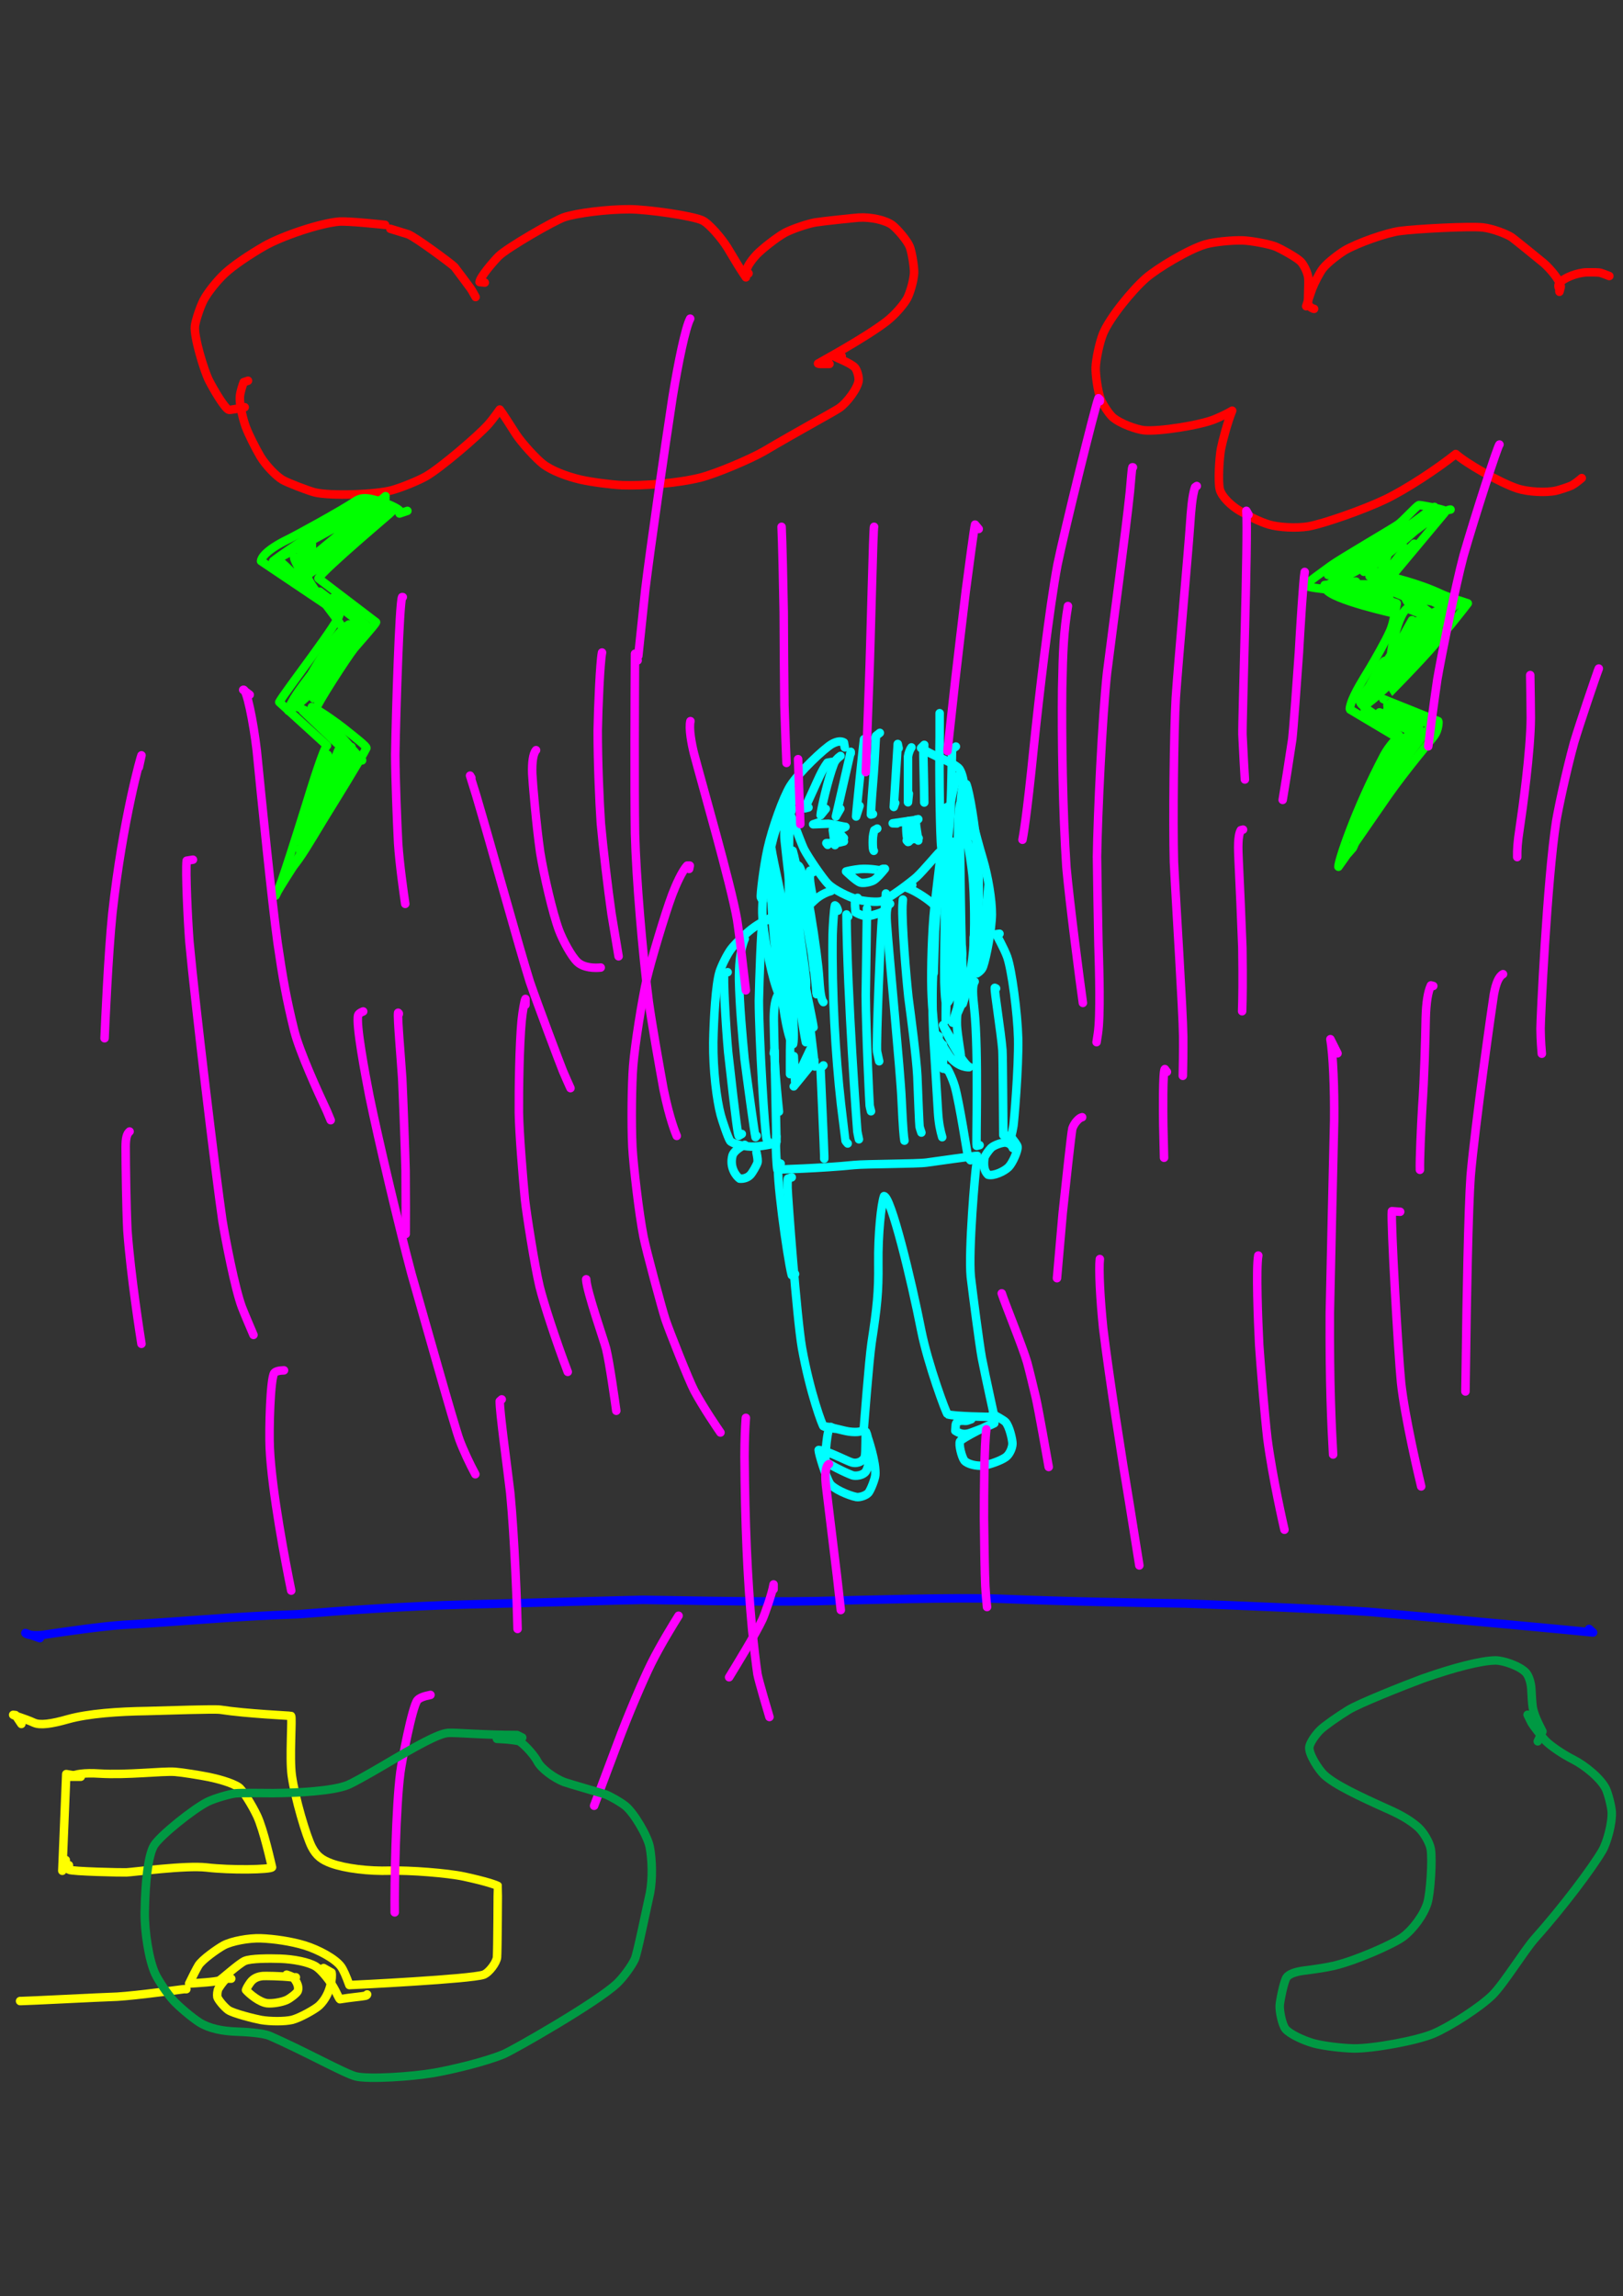 <?xml version="1.0" encoding="UTF-8" standalone="no"?>
<!DOCTYPE svg PUBLIC "-//W3C//DTD SVG 1.1//EN" "http://www.w3.org/Graphics/SVG/1.1/DTD/svg11.dtd">
<svg width="128.40" height="181.68" viewBox="0.00 0.00 535.00 757.00" xmlns="http://www.w3.org/2000/svg" xmlns:xlink="http://www.w3.org/1999/xlink">
<rect x="0.00" y="0.00" width="535.00" height="757.00" fill="#333333" stroke="none"/>
<g stroke-linecap="round" id="113">
<path d="M159.81,93.16 C159.81,93.16 158.08,92.98 158.08,92.98 C158.23,91.27 162.84,86.01 164.35,84.48 C167.20,81.67 182.66,72.75 185.96,71.62 C189.88,70.29 200.07,68.95 207.61,68.99 C213.55,69.03 228.10,71.09 231.54,72.66 C233.79,73.74 237.94,78.63 239.79,81.64 C240.77,83.27 242.71,86.50 243.37,87.58 C244.28,89.04 245.34,90.66 245.88,91.43" fill="none" stroke="rgb(255, 0, 0)" stroke-width="2.80" stroke-opacity="1.00" stroke-linejoin="round"/>
<path d="M246.75,90.14 C246.75,90.14 246.10,89.49 246.10,89.49 C245.91,88.41 247.41,86.09 249.37,83.97 C251.14,82.10 256.16,78.14 258.75,76.74 C261.22,75.43 266.43,73.71 268.78,73.32 C271.51,72.89 281.69,71.83 283.03,71.74 C287.12,71.48 292.02,72.60 294.19,74.25 C295.92,75.61 299.04,79.30 299.87,81.29 C300.57,83.05 301.36,87.91 301.32,89.89 C301.25,92.11 300.08,96.45 299.01,98.42 C297.96,100.32 295.06,103.76 292.24,105.95 C285.08,111.46 270.12,119.53 269.65,119.85 C269.76,119.92 270.00,119.97 270.37,119.98 C270.74,119.99 271.76,119.99 273.43,119.98" fill="none" stroke="rgb(255, 0, 0)" stroke-width="2.80" stroke-opacity="1.00" stroke-linejoin="round"/>
<path d="M277.46,117.39 C277.46,117.39 275.29,117.60 275.29,117.60 C275.17,117.74 280.50,119.66 281.85,121.22 C282.55,122.09 283.16,124.22 283.04,125.47 C282.73,128.03 279.18,132.77 276.68,134.51 C274.79,135.81 263.49,141.87 251.83,148.77 C247.01,151.53 235.99,156.13 231.02,157.42 C223.64,159.30 212.04,160.21 205.10,159.95 C201.61,159.80 194.91,158.92 191.41,158.13 C186.97,157.10 181.87,155.20 179.00,152.99 C176.79,151.25 172.12,146.24 170.03,143.05 C168.45,140.57 165.64,136.14 164.74,135.01 C164.66,135.04 163.03,137.53 161.02,139.85 C157.65,143.68 145.12,154.35 140.47,157.01 C137.67,158.59 132.46,160.67 129.29,161.58 C123.97,163.06 108.84,163.59 103.74,162.32 C101.52,161.75 94.99,159.23 93.22,158.25 C90.85,156.88 87.49,153.21 85.87,150.53 C84.16,147.63 81.99,143.28 81.03,140.76 C80.39,139.04 78.75,133.43 79.11,130.39 C79.26,129.12 80.03,126.70 80.33,126.00 C80.33,126.00 81.75,125.52 81.75,125.52" fill="none" stroke="rgb(255, 0, 0)" stroke-width="2.80" stroke-opacity="1.00" stroke-linejoin="round"/>
<path d="M80.66,134.25 C79.09,134.58 76.09,135.17 75.52,135.12 C74.28,134.97 70.59,128.72 68.93,125.50 C67.24,122.20 63.90,111.02 64.25,107.58 C64.48,105.61 66.00,101.09 67.13,98.92 C68.45,96.43 71.47,92.59 74.21,90.05 C77.01,87.49 81.91,84.16 87.09,81.15 C93.06,77.75 105.34,73.65 111.64,73.06 C114.71,72.80 126.00,74.03 126.94,74.13" fill="none" stroke="rgb(255, 0, 0)" stroke-width="2.80" stroke-opacity="1.00" stroke-linejoin="round"/>
<path d="M128.67,75.43 C130.45,75.97 133.98,77.04 134.50,77.22 C136.80,78.04 149.00,87.09 149.84,88.01 C150.09,88.28 155.12,95.07 155.25,95.26 C155.49,95.62 156.00,96.51 156.78,97.92" fill="none" stroke="rgb(255, 0, 0)" stroke-width="2.80" stroke-opacity="1.00" stroke-linejoin="round"/>
<path d="M433.17,101.82 C432.63,101.75 431.73,101.20 431.30,100.55 C430.94,100.00 431.49,93.50 431.26,91.58 C431.05,89.90 429.86,87.39 428.76,86.23 C427.36,84.82 421.96,81.86 420.30,81.23 C418.16,80.44 412.60,79.35 409.50,79.25 C406.31,79.16 400.34,79.70 397.40,80.54 C391.81,82.19 381.51,88.41 377.76,91.66 C373.27,95.57 365.83,104.67 363.62,109.97 C362.47,112.78 361.26,118.47 361.17,121.22 C361.12,123.37 361.79,128.87 362.89,131.76 C363.51,133.32 365.59,136.47 366.74,137.51 C369.28,139.72 374.62,141.55 377.05,141.84 C381.90,142.37 395.83,140.15 400.55,138.15 C403.00,137.11 404.77,136.23 406.17,135.39 C404.63,139.18 402.98,145.42 402.48,147.97 C401.96,150.74 401.43,158.62 402.08,161.31 C402.72,163.81 405.90,166.77 408.54,168.33 C411.95,170.33 415.10,171.95 418.31,172.93 C421.46,173.86 427.21,174.20 431.20,173.56 C436.14,172.73 449.68,167.97 456.73,164.58 C463.71,161.19 473.67,154.62 479.87,149.67 C483.16,152.66 494.37,159.13 500.28,161.08 C503.59,162.14 509.44,162.51 512.87,161.78 C514.07,161.51 517.26,160.46 518.11,160.03 C519.00,159.57 520.51,158.40 521.40,157.61" fill="none" stroke="rgb(255, 0, 0)" stroke-width="2.80" stroke-opacity="1.00" stroke-linejoin="round"/>
<path d="M514.05,95.76 C514.05,95.76 514.05,95.33 514.05,95.33 C513.65,94.62 513.58,93.92 514.07,93.30 C515.50,91.58 519.85,89.87 523.08,89.78 C524.23,89.76 526.83,89.74 527.59,89.94 C528.03,90.06 529.00,90.42 530.49,91.00" fill="none" stroke="rgb(255, 0, 0)" stroke-width="2.80" stroke-opacity="1.00" stroke-linejoin="round"/>
<path d="M514.05,96.19 C514.18,95.63 514.48,94.77 514.48,94.54 C514.45,92.65 510.99,88.58 508.88,86.75 C507.97,85.97 499.43,79.05 498.38,78.28 C496.90,77.23 492.09,75.35 488.83,74.98 C484.26,74.50 466.68,75.44 461.32,76.17 C456.78,76.82 447.63,80.07 443.44,82.46 C441.78,83.43 437.62,86.48 436.01,88.58 C435.00,89.92 433.26,93.28 432.53,95.19 C432.24,95.95 431.01,99.63 430.57,100.95" fill="none" stroke="rgb(255, 0, 0)" stroke-width="2.80" stroke-opacity="1.00" stroke-linejoin="round"/>
<path d="M134.29,168.42 C134.29,168.42 131.70,169.29 131.70,169.29 C131.70,169.29 131.56,168.15 131.56,168.15 C130.15,166.93 125.69,165.17 122.02,164.44 C120.06,164.08 118.76,164.26 117.44,165.03 C112.20,168.53 97.49,176.55 94.87,177.82 C87.37,181.49 86.13,184.04 86.05,184.96 C86.05,184.96 111.87,202.33 111.87,202.33 C112.92,203.66 93.50,228.56 92.06,231.47 C92.06,231.47 107.79,245.79 107.79,245.79 C106.75,246.49 102.83,258.97 100.71,265.92 C92.41,292.51 91.51,294.21 90.81,295.30 C91.32,293.63 100.19,280.29 104.83,273.05 C109.50,265.55 119.33,249.65 120.77,246.63 C121.04,246.15 117.16,243.17 113.42,240.17 C111.15,238.38 106.21,234.83 104.13,233.82 C104.38,232.23 114.45,216.63 116.79,213.72 C117.72,212.58 123.72,205.90 123.96,205.13 C123.96,205.13 104.99,190.68 104.99,190.68 C106.87,187.52 129.20,168.79 129.35,168.54 C129.35,168.54 126.51,170.15 126.51,170.15" fill="none" stroke="rgb(0, 255, 0)" stroke-width="2.80" stroke-opacity="1.00" stroke-linejoin="round"/>
<path d="M122.18,167.99 C122.18,167.99 121.53,166.48 121.53,166.48 C119.55,166.58 118.35,166.83 116.99,167.61 C101.54,176.66 91.65,183.66 90.03,185.00 C101.52,178.85 122.89,167.55 127.08,163.56 C127.08,163.56 98.41,187.24 98.41,187.24 C102.95,185.96 124.75,167.61 127.06,164.42 C124.08,166.53 110.07,178.59 106.11,182.37 C97.64,190.66 97.18,191.47 97.15,192.33 C102.19,189.52 111.98,181.56 117.84,176.75 C125.84,170.09 127.27,168.61 128.25,167.51 C127.43,167.39 113.77,177.40 111.09,179.59 C109.98,180.51 106.15,184.02 105.42,184.70" fill="none" stroke="rgb(0, 255, 0)" stroke-width="2.80" stroke-opacity="1.00" stroke-linejoin="round"/>
<path d="M92.77,185.73 C92.77,185.73 92.77,185.51 92.77,185.51 C92.77,185.51 92.34,185.08 92.34,185.08 C93.59,185.84 99.92,192.44 101.02,193.40 C103.80,195.79 105.51,196.39 105.88,196.39 C105.88,196.39 91.21,185.20 91.21,185.20 C91.93,187.62 99.05,192.06 101.53,193.38 C101.68,192.43 101.43,191.60 100.46,190.27 C98.13,187.05 96.83,184.14 96.94,183.67 C96.94,183.67 103.69,188.00 103.69,188.00 C103.69,188.00 99.20,182.65 99.20,182.65 C99.20,182.65 100.48,185.44 100.48,185.44 C101.89,184.40 102.60,183.51 102.73,182.14 C102.94,179.90 102.80,178.27 102.46,177.89 C101.20,178.62 100.52,179.44 100.22,180.86 C99.75,183.21 100.22,187.66 101.30,190.27 C102.87,193.93 111.19,203.96 112.43,206.21 C112.43,206.21 105.43,195.06 105.43,195.06 C105.43,195.06 121.26,207.20 121.26,207.20 C121.26,207.20 109.90,196.99 109.90,196.99 C109.90,196.99 121.71,206.94 121.71,206.94 C118.84,205.77 116.99,205.33 116.04,205.74 C114.53,206.43 106.81,220.83 103.84,226.39 C103.84,226.39 116.60,206.50 116.60,206.50 C114.11,208.24 105.20,218.64 99.80,225.99 C96.49,230.54 95.66,232.26 95.07,234.34 C98.17,232.80 102.56,228.49 104.47,226.11 C105.67,224.58 110.13,217.88 111.79,214.79 C112.77,212.93 115.12,207.44 115.00,205.86 C109.49,209.08 99.64,227.14 98.66,229.88 C100.84,228.60 103.40,226.27 106.17,222.69 C110.99,216.40 115.81,208.23 115.90,207.05 C113.11,208.66 100.71,228.74 99.86,230.81 C99.86,230.81 119.41,206.33 119.41,206.33 C119.41,206.33 103.32,230.21 103.32,230.21 C103.32,230.21 106.18,227.68 106.18,227.68" fill="none" stroke="rgb(0, 255, 0)" stroke-width="2.80" stroke-opacity="1.00" stroke-linejoin="round"/>
<path d="M98.82,231.57 C98.82,231.57 95.87,232.08 95.87,232.08 C99.79,233.66 104.64,236.23 106.64,237.77 C111.30,241.44 112.76,246.07 112.85,246.74 C112.85,246.74 99.80,234.31 99.80,234.31 C99.80,234.31 113.58,247.06 113.58,247.06 C113.58,247.06 102.79,233.06 102.79,233.06 C102.79,233.06 115.19,247.13 115.19,247.13 C115.19,247.13 104.93,234.15 104.93,234.15 C104.93,234.15 119.36,250.68 119.36,250.68 C119.36,250.68 111.46,247.47 111.46,247.47 C111.46,247.47 103.45,267.88 103.45,267.88 C103.45,267.88 109.27,250.22 109.27,250.22 C109.27,250.22 101.02,273.36 101.02,273.36 C105.46,264.09 107.87,249.75 108.02,248.82 C103.08,269.21 100.42,275.28 99.13,277.64 C99.73,272.91 112.67,250.38 115.86,246.26 C114.38,251.61 107.59,264.16 103.84,270.97 C102.36,273.63 98.74,280.08 98.87,280.56 C98.87,280.56 116.46,251.29 116.46,251.29 C116.46,251.29 96.68,285.55 96.68,285.55 C100.65,281.22 112.44,259.90 112.33,259.44 C110.88,261.18 108.54,264.73 106.83,267.35 C105.72,269.08 103.88,271.95 103.15,273.10" fill="none" stroke="rgb(0, 255, 0)" stroke-width="2.80" stroke-opacity="1.00" stroke-linejoin="round"/>
<path d="M478.15,167.99 C477.93,167.93 477.00,168.30 476.64,168.42 C476.52,168.47 476.45,168.47 476.42,168.42 C475.06,167.69 468.23,166.47 467.77,166.51 C467.05,166.62 462.66,171.63 460.84,172.91 C458.54,174.50 441.73,184.27 438.63,186.55 C436.17,188.34 431.14,191.97 430.20,192.95 C430.54,193.63 436.37,194.18 440.53,194.70 C447.84,195.64 459.18,198.29 460.42,198.92 C459.69,202.87 459.20,205.78 458.23,207.99 C456.60,211.67 453.22,217.48 451.54,220.32 C449.64,223.47 446.40,228.51 445.34,231.92 C444.95,233.20 444.89,233.73 445.02,233.91 C445.02,233.91 460.60,243.19 460.60,243.19 C460.64,243.15 457.96,245.70 456.22,248.96 C446.77,266.86 441.12,283.93 441.20,285.74 C441.89,284.89 452.81,268.96 457.39,262.40 C463.60,253.55 471.20,244.68 472.82,242.52 C474.10,240.80 474.28,238.06 474.12,237.75 C474.12,237.75 455.98,230.46 455.98,230.46 C455.92,230.48 468.02,218.34 473.39,211.94 C476.53,208.11 482.44,200.79 483.83,198.90 C482.98,198.56 477.74,197.04 475.31,195.92 C467.00,192.00 458.45,190.31 458.58,190.18 C458.58,190.18 476.14,169.13 476.14,169.13 C475.25,169.04 473.91,169.62 469.47,172.75 C462.03,178.19 451.24,186.74 449.57,188.50 C453.31,186.83 472.78,169.58 473.30,168.68 C467.13,171.31 460.11,176.02 450.36,183.51 C447.13,186.02 444.36,188.58 443.68,189.32 C447.85,187.55 451.13,185.10 454.47,182.41 C460.21,177.71 470.55,169.21 472.86,167.12 C472.86,167.12 438.49,192.35 438.49,192.35 C447.42,189.04 458.03,181.17 458.83,180.56 C442.84,187.97 437.17,193.50 437.00,193.92 C437.00,193.92 446.98,191.72 446.98,191.72 C446.98,191.72 436.65,192.86 436.65,192.86 C436.65,192.86 458.45,200.59 458.45,200.59 C447.70,194.70 437.70,194.06 437.06,194.19 C438.93,197.70 459.83,202.32 461.42,202.63 C461.42,202.63 460.42,202.59 460.42,202.59" fill="none" stroke="rgb(0, 255, 0)" stroke-width="2.80" stroke-opacity="1.00" stroke-linejoin="round"/>
<path d="M445.71,192.65 C445.71,192.65 442.03,192.65 442.03,192.65 C442.01,192.64 442.08,192.64 442.11,192.65 C445.69,193.40 455.46,196.69 457.99,197.30 C457.99,197.30 452.03,188.65 452.03,188.65 C452.03,188.65 457.91,195.26 457.91,195.26 C457.53,193.41 455.42,190.65 453.99,190.04 C453.23,189.73 452.30,189.75 451.45,189.97 C452.88,190.90 454.15,190.79 455.82,189.30 C458.37,187.01 461.55,183.25 463.21,180.68 C463.21,180.68 454.32,192.11 454.32,192.11 C454.32,192.11 466.17,179.24 466.17,179.24 C466.17,179.24 451.31,194.58 451.31,194.58 C451.39,194.45 454.81,189.42 456.25,186.14 C457.01,184.37 457.76,181.86 457.82,180.81 C457.83,180.48 457.77,179.99 457.62,179.36 C456.58,179.01 452.84,181.80 447.54,186.02 C444.72,188.31 441.20,191.20 440.49,191.79 C440.49,191.79 459.95,175.03 459.95,175.03 C459.95,175.03 437.78,189.56 437.78,189.56 C437.78,189.56 439.22,189.62 439.22,189.62" fill="none" stroke="rgb(0, 255, 0)" stroke-width="2.80" stroke-opacity="1.00" stroke-linejoin="round"/>
<path d="M455.66,192.65 C455.66,192.65 448.20,192.65 448.20,192.65 C448.26,192.70 454.28,193.74 457.31,194.54 C459.63,195.16 465.06,197.50 467.05,198.79 C469.93,200.66 474.02,204.11 473.80,204.11 C473.80,204.11 453.20,188.31 453.20,188.31 C453.20,188.31 475.47,199.86 475.47,199.86 C475.47,199.86 457.28,191.14 457.28,191.14 C457.28,191.14 477.49,199.34 477.49,199.34 C477.49,199.34 463.18,196.53 463.18,196.53 C463.36,197.87 464.02,198.83 465.85,200.13 C467.67,201.43 468.86,202.21 470.42,203.19 C470.42,203.19 463.84,200.56 463.84,200.56 C462.03,201.84 460.46,206.25 459.35,211.07 C458.31,215.73 458.35,217.60 458.68,218.03 C461.21,215.30 465.38,205.56 465.46,204.45 C465.46,204.45 453.13,226.42 453.13,226.42 C453.13,226.42 466.98,204.79 466.98,204.79 C466.98,204.79 451.42,228.59 451.42,228.59 C456.58,224.56 475.30,201.60 475.89,200.67 C475.89,200.67 449.49,232.60 449.49,232.60 C451.67,232.09 461.16,222.80 466.21,216.87 C471.69,210.29 476.27,203.08 476.85,200.69 C474.60,199.74 456.49,224.10 454.86,227.36 C456.27,227.08 466.18,215.40 469.41,210.49 C472.18,206.24 473.30,203.64 474.19,201.13 C471.60,202.33 470.24,203.22 468.78,204.88 C457.57,217.49 449.82,228.30 448.00,230.90 C450.38,229.13 453.80,225.95 456.14,222.95 C461.56,215.88 464.90,208.48 465.89,205.26 C463.82,207.35 451.90,225.81 450.51,228.78 C450.36,229.11 450.32,229.35 450.39,229.51 C453.56,226.65 456.14,219.19 456.54,217.85 C455.81,218.01 454.27,220.70 451.92,225.22 C449.32,230.30 448.71,231.01 448.36,231.34 C448.40,232.35 451.21,234.34 455.67,237.11 C460.53,240.14 460.72,240.33 460.68,240.32 C460.68,240.32 449.87,234.07 449.87,234.07 C449.87,234.07 463.92,240.52 463.92,240.52 C463.92,240.52 454.74,234.84 454.74,234.84 C454.74,234.84 467.85,239.97 467.85,239.97 C465.62,239.90 458.73,235.07 457.35,233.73 C458.66,233.26 463.04,235.28 467.07,236.99 C468.09,237.42 469.10,237.85 470.12,238.28 C470.12,238.28 457.35,232.33 457.35,232.33 C457.22,233.07 458.07,234.45 459.79,235.96 C460.41,236.51 463.28,238.61 464.31,239.36" fill="none" stroke="rgb(0, 255, 0)" stroke-width="2.80" stroke-opacity="1.00" stroke-linejoin="round"/>
<path d="M465.17,245.41 C465.16,244.54 465.12,243.97 465.07,243.68 C465.01,243.40 464.87,243.02 464.63,242.53 C461.35,242.35 454.15,259.76 452.79,263.25 C452.79,263.25 465.19,240.41 465.19,240.41 C465.19,240.41 448.18,271.95 448.18,271.95 C448.18,271.95 461.20,242.40 461.20,242.40 C461.20,242.40 445.97,276.49 445.97,276.49 C449.47,269.25 455.44,259.49 460.11,253.67 C467.41,244.35 469.21,242.13 470.32,240.90 C470.32,240.90 458.59,256.32 458.59,256.32 C458.59,256.32 467.80,240.61 467.80,240.61 C467.80,240.61 448.02,274.65 448.02,274.65 C447.76,274.20 446.21,279.24 446.05,279.43 C445.94,279.57 445.39,280.20 444.41,281.31" fill="none" stroke="rgb(0, 255, 0)" stroke-width="2.80" stroke-opacity="1.00" stroke-linejoin="round"/>
<path d="M479.45,199.13 C479.45,199.13 480.31,199.13 480.31,199.13 C478.71,200.33 477.57,201.52 476.04,203.72 C475.02,205.19 474.35,206.21 474.04,206.78 C473.74,207.32 473.24,208.38 472.53,209.95" fill="none" stroke="rgb(0, 255, 0)" stroke-width="2.80" stroke-opacity="1.00" stroke-linejoin="round"/>
<path d="M274.24,251.18 C274.24,251.18 272.73,251.45 272.73,251.45 C270.84,253.99 269.48,257.42 267.80,261.06 C267.07,262.64 265.83,265.35 265.32,266.49 C265.32,266.49 266.50,266.20 266.50,266.20" fill="none" stroke="rgb(0, 255, 255)" stroke-width="2.80" stroke-opacity="1.00" stroke-linejoin="round"/>
<path d="M277.05,249.21 C275.97,249.99 275.29,250.73 274.85,251.86 C272.96,256.73 270.52,267.34 270.51,268.76 C270.51,268.76 272.21,266.67 272.21,266.67" fill="none" stroke="rgb(0, 255, 255)" stroke-width="2.80" stroke-opacity="1.00" stroke-linejoin="round"/>
<path d="M280.43,248.36 C280.43,248.36 280.43,247.85 280.43,247.85 C280.43,247.85 275.54,269.16 275.54,269.16 C275.54,269.16 277.01,266.61 277.01,266.61" fill="none" stroke="rgb(0, 255, 255)" stroke-width="2.80" stroke-opacity="1.00" stroke-linejoin="round"/>
<path d="M286.07,243.29 C285.46,243.32 284.97,243.62 284.80,243.71 C284.74,243.76 282.17,268.31 282.21,269.18 C282.21,269.18 283.34,265.66 283.34,265.66" fill="none" stroke="rgb(0, 255, 255)" stroke-width="2.80" stroke-opacity="1.00" stroke-linejoin="round"/>
<path d="M290.02,241.60 C290.02,241.60 288.75,242.61 288.75,242.61 C288.62,243.92 288.36,250.61 288.01,255.03 C287.67,259.24 287.09,266.43 287.08,268.54 C287.08,268.54 287.76,268.37 287.76,268.37" fill="none" stroke="rgb(0, 255, 255)" stroke-width="2.80" stroke-opacity="1.00" stroke-linejoin="round"/>
<path d="M296.22,246.67 C296.22,246.67 295.93,245.26 295.93,245.26 C295.93,245.26 294.62,266.03 294.62,266.03 C294.62,266.03 295.09,264.71 295.09,264.71" fill="none" stroke="rgb(0, 255, 255)" stroke-width="2.80" stroke-opacity="1.00" stroke-linejoin="round"/>
<path d="M300.44,246.39 C300.04,246.86 299.49,248.20 299.31,249.42 C299.31,249.45 299.32,263.25 299.31,264.49 C299.31,264.49 299.59,261.64 299.59,261.64" fill="none" stroke="rgb(0, 255, 255)" stroke-width="2.80" stroke-opacity="1.00" stroke-linejoin="round"/>
<path d="M304.67,246.11 C304.51,246.54 304.42,246.89 304.39,247.15 C304.29,248.06 304.65,258.97 304.67,264.57 C304.67,264.57 304.67,264.43 304.67,264.43" fill="none" stroke="rgb(0, 255, 255)" stroke-width="2.80" stroke-opacity="1.00" stroke-linejoin="round"/>
<path d="M304.67,245.55 C304.67,245.55 303.61,246.60 303.61,246.60 C304.21,247.22 308.91,249.46 309.64,249.76 C313.24,251.20 315.73,252.75 316.24,253.48 C317.09,254.78 317.74,257.17 317.76,259.30 C317.77,260.03 317.39,268.19 317.07,269.45 C317.02,269.65 316.92,269.95 316.79,270.34" fill="none" stroke="rgb(0, 255, 255)" stroke-width="2.80" stroke-opacity="1.00" stroke-linejoin="round"/>
<path d="M309.74,235.12 C309.74,235.35 309.74,235.57 309.74,235.80 C309.74,237.66 309.74,241.09 309.74,242.66 C309.52,256.00 309.89,276.48 310.28,279.27 C310.28,279.27 311.15,279.92 311.15,279.92" fill="none" stroke="rgb(0, 255, 255)" stroke-width="2.80" stroke-opacity="1.00" stroke-linejoin="round"/>
<path d="M315.09,246.11 C315.09,246.11 313.83,247.03 313.83,247.03 C313.69,250.12 313.71,268.47 312.54,275.89 C312.30,277.34 311.90,279.88 311.74,280.96 C311.74,280.96 311.71,280.49 311.71,280.49" fill="none" stroke="rgb(0, 255, 255)" stroke-width="2.80" stroke-opacity="1.00" stroke-linejoin="round"/>
<path d="M315.94,255.69 C315.36,256.19 315.04,256.72 315.09,257.12 C315.10,257.27 315.10,257.35 315.09,257.38 C314.92,257.95 314.75,258.52 314.57,259.09 C311.84,268.87 308.48,301.48 308.20,307.01 C308.14,308.12 307.82,319.79 307.78,320.81 C307.78,320.81 307.77,320.50 307.77,320.50" fill="none" stroke="rgb(0, 255, 255)" stroke-width="2.80" stroke-opacity="1.00" stroke-linejoin="round"/>
<path d="M311.15,276.26 C310.19,279.84 309.65,285.39 308.05,299.05 C307.22,306.49 306.85,319.44 307.04,326.10 C307.52,341.36 309.94,350.72 310.84,352.30 C310.84,352.30 310.87,344.45 310.87,344.45" fill="none" stroke="rgb(0, 255, 255)" stroke-width="2.80" stroke-opacity="1.00" stroke-linejoin="round"/>
<path d="M309.46,341.64 C309.46,341.64 308.17,340.79 308.17,340.79 C308.21,340.69 312.60,347.69 313.01,348.24 C315.91,352.08 319.56,351.90 319.65,351.79 C317.96,351.37 312.72,342.49 310.85,337.93 C310.85,337.93 316.71,347.94 316.71,347.94 C316.79,347.92 315.61,341.12 315.43,338.13 C315.17,332.99 317.22,318.03 317.18,314.32 C317.09,309.45 315.26,298.74 314.75,293.27 C314.47,290.25 313.88,278.08 313.78,277.44 C313.68,280.25 313.51,296.25 313.17,305.53 C312.48,319.53 311.73,335.20 311.74,336.40 C311.74,336.40 312.07,266.12 312.07,266.12 C312.19,268.30 311.10,314.44 311.29,323.70 C311.47,328.47 311.59,329.49 311.85,330.98 C312.95,330.10 313.46,328.96 313.69,326.54 C314.89,314.85 315.64,285.88 315.91,270.57 C316.03,267.35 316.21,266.32 316.50,264.97 C317.62,269.48 319.98,282.65 320.58,288.49 C321.25,295.12 321.34,307.36 320.81,313.38 C320.04,321.81 318.72,325.13 317.87,326.47 C316.89,325.03 316.57,287.10 316.39,271.98 C316.51,262.87 317.25,259.25 317.58,258.13 C317.58,258.13 318.55,258.53 318.55,258.53 C319.60,261.29 321.47,272.18 322.26,282.03 C323.42,297.60 321.57,317.01 320.78,320.62 C320.78,320.62 320.96,308.97 320.96,308.97" fill="none" stroke="rgb(0, 255, 255)" stroke-width="2.80" stroke-opacity="1.00" stroke-linejoin="round"/>
<path d="M319.32,275.98 C319.32,275.98 318.76,261.58 318.76,261.58 C319.19,265.08 321.35,274.36 324.02,283.31 C325.66,288.82 326.99,296.69 326.95,301.45 C326.89,306.41 325.15,315.47 324.07,318.60 C323.71,319.62 323.04,320.26 322.09,320.88" fill="none" stroke="rgb(0, 255, 255)" stroke-width="2.80" stroke-opacity="1.00" stroke-linejoin="round"/>
<path d="M325.80,292.32 C325.51,295.57 324.81,303.42 324.26,306.75 C321.92,320.48 315.40,335.30 313.99,337.13 C313.99,337.13 316.10,330.60 316.10,330.60" fill="none" stroke="rgb(0, 255, 255)" stroke-width="2.80" stroke-opacity="1.00" stroke-linejoin="round"/>
<path d="M320.17,319.09 C320.17,319.09 320.45,318.67 320.45,318.67 C320.45,318.67 320.73,318.88 320.73,318.88 C320.35,320.84 320.07,322.04 319.68,323.33 C319.37,324.36 318.46,327.30 317.88,329.20 C317.70,329.78 317.53,330.35 317.35,330.93" fill="none" stroke="rgb(0, 255, 255)" stroke-width="2.80" stroke-opacity="1.00" stroke-linejoin="round"/>
<path d="M278.46,246.39 C278.46,246.39 278.18,244.77 278.18,244.77 C277.23,244.22 275.90,244.35 274.21,245.29 C271.64,246.75 263.27,254.70 260.52,259.06 C258.13,262.92 254.51,273.16 253.05,279.75 C251.70,285.90 250.60,295.13 250.82,295.89 C250.89,296.11 251.11,296.45 251.48,296.92" fill="none" stroke="rgb(0, 255, 255)" stroke-width="2.80" stroke-opacity="1.00" stroke-linejoin="round"/>
<path d="M261.56,264.14 C261.56,264.14 260.29,263.94 260.29,263.94 C259.13,264.75 257.50,268.55 255.62,273.87 C253.70,279.50 251.12,293.78 251.28,301.03 C251.45,307.13 253.86,319.65 255.87,325.54 C257.22,329.45 258.72,332.15 258.97,332.41 C258.94,332.10 258.91,331.85 258.88,331.68 C257.27,323.29 254.18,292.73 253.95,284.03 C254.03,293.03 254.31,299.01 255.19,309.26 C256.06,317.22 258.02,331.80 259.12,337.29 C260.12,342.15 260.65,343.28 261.44,344.20 C262.17,340.58 260.68,326.41 259.79,318.51 C258.08,305.19 255.03,284.64 254.28,279.74 C254.63,282.58 258.99,302.12 259.74,306.45 C261.79,319.99 264.95,340.69 265.64,343.59 C266.64,343.15 258.75,309.17 258.31,303.57 C261.11,308.36 263.54,318.06 265.42,327.55 C266.52,333.55 267.94,345.73 268.58,351.59 C268.09,348.54 266.72,339.67 266.55,338.37 C265.96,333.72 265.99,331.96 266.06,331.17 C266.06,331.17 268.17,338.68 268.17,338.68 C268.02,337.10 264.32,319.73 263.05,312.81 C261.70,304.96 258.82,278.71 258.65,276.96 C258.47,274.86 258.55,270.53 259.26,269.52 C259.74,268.87 260.38,268.35 260.77,267.65 C260.94,267.37 261.03,266.94 261.05,266.37" fill="none" stroke="rgb(0, 255, 255)" stroke-width="2.80" stroke-opacity="1.00" stroke-linejoin="round"/>
<path d="M262.12,260.76 C261.11,261.92 260.35,264.69 260.22,268.84 C260.07,276.39 259.95,290.77 260.12,296.96 C261.14,315.37 263.40,326.43 264.16,327.97 C265.49,327.44 265.91,326.10 265.66,322.90 C265.46,319.82 262.39,299.57 261.98,295.83 C261.11,287.57 261.17,283.29 261.30,280.46 C262.17,283.10 265.79,301.35 266.75,307.12 C267.61,313.20 269.15,327.74 269.16,327.76 C268.94,324.27 268.61,320.32 267.82,315.46 C266.68,308.78 263.95,292.63 263.67,290.49 C263.38,288.28 263.19,286.37 263.15,285.33 C265.36,286.49 269.56,314.54 270.04,322.67 C270.37,328.12 270.89,329.87 271.42,330.36" fill="none" stroke="rgb(0, 255, 255)" stroke-width="2.80" stroke-opacity="1.00" stroke-linejoin="round"/>
<path d="M269.73,271.19 C269.73,271.19 268.04,271.75 268.04,271.75 C268.92,271.74 272.60,271.53 273.08,271.55 C273.87,271.59 278.24,272.58 278.70,272.58 C278.70,272.58 278.18,272.88 278.18,272.88" fill="none" stroke="rgb(0, 255, 255)" stroke-width="2.80" stroke-opacity="1.00" stroke-linejoin="round"/>
<path d="M275.36,272.88 C275.26,272.90 275.16,272.95 275.08,273.02 C275.00,273.09 274.81,273.30 274.52,273.64 C274.52,273.64 275.23,278.61 275.23,278.61 C275.23,278.61 276.77,272.52 276.77,272.52 C276.78,272.93 276.87,274.45 277.10,274.94 C277.23,275.23 277.59,275.67 278.18,276.26" fill="none" stroke="rgb(0, 255, 255)" stroke-width="2.80" stroke-opacity="1.00" stroke-linejoin="round"/>
<path d="M295.65,271.47 C295.65,271.47 294.27,271.42 294.27,271.42 C294.27,271.42 301.65,270.34 301.65,270.34" fill="none" stroke="rgb(0, 255, 255)" stroke-width="2.80" stroke-opacity="1.00" stroke-linejoin="round"/>
<path d="M299.88,270.63 C299.69,270.61 299.39,270.66 299.17,270.77 C299.07,270.84 298.76,271.10 298.75,271.50 C298.68,275.03 299.06,276.82 299.31,277.58 C299.80,277.60 300.20,276.72 300.33,274.80 C300.39,274.01 300.44,271.57 300.44,271.58 C300.41,272.14 300.42,272.65 300.47,273.11 C300.53,273.57 300.71,274.62 301.01,276.26" fill="none" stroke="rgb(0, 255, 255)" stroke-width="2.80" stroke-opacity="1.00" stroke-linejoin="round"/>
<path d="M289.17,273.16 C289.17,273.16 288.18,273.72 288.18,273.72 C287.95,274.61 287.81,275.32 287.76,275.87 C287.66,277.11 287.66,278.34 287.76,279.57 C287.80,279.98 287.89,280.29 288.04,280.49" fill="none" stroke="rgb(0, 255, 255)" stroke-width="2.80" stroke-opacity="1.00" stroke-linejoin="round"/>
<path d="M291.14,286.41 C291.14,286.41 290.72,286.55 290.72,286.55 C290.72,286.55 290.58,286.95 290.58,286.95 C290.57,287.04 286.73,286.19 283.41,286.49 C281.34,286.70 279.10,287.21 278.90,287.29 C279.15,287.49 282.24,290.54 283.61,290.97 C284.64,291.26 286.97,290.84 288.08,290.16 C288.97,289.59 290.42,288.01 291.71,286.41" fill="none" stroke="rgb(0, 255, 255)" stroke-width="2.80" stroke-opacity="1.00" stroke-linejoin="round"/>
<path d="M272.83,278.52 C272.83,278.52 272.40,277.95 272.40,277.95 C274.14,277.97 275.29,277.94 275.86,277.89 C276.43,277.83 277.20,277.67 278.18,277.39" fill="none" stroke="rgb(0, 255, 255)" stroke-width="2.80" stroke-opacity="1.00" stroke-linejoin="round"/>
<path d="M299.60,277.39 C299.60,277.39 298.89,277.11 298.89,277.11 C299.75,276.76 301.23,276.59 301.77,276.53 C302.02,276.50 302.37,276.42 302.82,276.31" fill="none" stroke="rgb(0, 255, 255)" stroke-width="2.80" stroke-opacity="1.00" stroke-linejoin="round"/>
<path d="M302.70,270.06 C302.70,270.06 301.99,270.20 301.99,270.20 C301.84,270.73 301.86,271.52 302.13,273.31 C302.25,274.08 302.36,274.84 302.48,275.61 C302.55,276.11 302.62,276.61 302.70,277.11" fill="none" stroke="rgb(0, 255, 255)" stroke-width="2.80" stroke-opacity="1.00" stroke-linejoin="round"/>
<path d="M311.15,280.77 C310.96,280.77 310.77,280.77 310.59,280.77 C310.33,280.77 310.08,280.77 309.83,280.77 C309.19,281.22 304.24,287.23 302.07,289.18 C300.74,290.37 293.70,295.85 290.65,297.07 C289.43,297.54 284.87,297.16 282.64,296.55 C279.87,295.75 274.91,293.39 272.91,291.36 C271.17,289.56 266.56,282.83 265.06,279.97 C264.33,278.54 262.01,272.27 261.41,270.71 C261.17,270.12 260.94,269.53 260.71,268.93" fill="none" stroke="rgb(0, 255, 255)" stroke-width="2.80" stroke-opacity="1.00" stroke-linejoin="round"/>
<path d="M282.69,295.99 C282.34,296.34 281.85,296.83 281.84,297.12 C281.81,298.19 281.87,299.34 282.01,300.76 C284.08,301.93 285.54,302.25 287.46,301.74 C289.49,301.21 290.58,300.80 291.63,300.23 C291.63,300.23 292.02,294.56 292.02,294.56" fill="none" stroke="rgb(0, 255, 255)" stroke-width="2.80" stroke-opacity="1.00" stroke-linejoin="round"/>
<path d="M300.72,291.76 C300.72,291.76 298.86,292.64 298.86,292.64 C302.44,293.97 306.30,296.83 307.43,297.91 C307.53,298.02 307.65,298.13 307.77,298.24" fill="none" stroke="rgb(0, 255, 255)" stroke-width="2.80" stroke-opacity="1.00" stroke-linejoin="round"/>
<path d="M273.95,293.73 C273.07,293.96 270.53,294.82 268.37,296.91 C267.42,297.84 265.97,299.12 265.56,299.54 C265.45,299.65 265.41,299.75 265.42,299.82 C265.42,299.82 265.78,299.65 265.78,299.65" fill="none" stroke="rgb(0, 255, 255)" stroke-width="2.80" stroke-opacity="1.00" stroke-linejoin="round"/>
<path d="M268.04,287.53 C268.04,287.53 267.00,287.04 267.00,287.04 C266.92,287.63 266.88,289.31 267.03,290.61 C267.18,291.98 267.71,294.87 267.95,295.89" fill="none" stroke="rgb(0, 255, 255)" stroke-width="2.80" stroke-opacity="1.00" stroke-linejoin="round"/>
<path d="M253.66,302.75 C253.81,302.89 253.95,303.03 254.09,303.17 C254.13,303.22 254.18,303.27 254.23,303.31 C253.26,302.82 250.63,304.09 247.82,306.22 C245.78,307.80 242.34,311.10 240.99,312.88 C239.70,314.61 237.92,318.22 237.22,320.33 C235.93,324.39 235.27,335.76 235.12,343.69 C235.04,352.84 236.22,362.51 237.59,367.62 C238.04,369.27 239.93,375.04 240.69,376.14 C241.36,377.02 245.61,378.17 248.82,378.00 C252.21,377.79 256.08,376.86 255.96,376.78 C255.96,376.78 255.33,346.41 255.33,346.41 C255.33,346.41 255.19,346.36 255.19,346.36 C255.19,346.36 255.07,347.27 255.07,347.27" fill="none" stroke="rgb(0, 255, 255)" stroke-width="2.80" stroke-opacity="1.00" stroke-linejoin="round"/>
<path d="M245.49,377.42 C243.25,378.47 241.77,379.91 241.47,380.88 C240.36,384.88 242.71,387.81 243.83,388.57 C245.15,388.66 246.43,388.29 247.36,387.32 C248.06,386.57 249.38,384.24 249.68,383.31 C249.86,382.71 249.71,381.64 249.35,379.87" fill="none" stroke="rgb(0, 255, 255)" stroke-width="2.80" stroke-opacity="1.00" stroke-linejoin="round"/>
<path d="M239.86,320.50 C239.86,320.50 238.76,320.82 238.76,320.82 C238.34,322.07 239.25,338.29 240.03,346.88 C242.81,371.83 243.23,373.68 243.50,374.44 C243.50,374.44 244.53,373.83 244.53,373.83" fill="none" stroke="rgb(0, 255, 255)" stroke-width="2.80" stroke-opacity="1.00" stroke-linejoin="round"/>
<path d="M245.49,309.51 C243.81,313.43 243.57,319.34 243.61,323.00 C243.76,331.20 244.76,342.26 245.43,349.16 C246.33,356.23 248.72,373.68 249.04,374.89 C249.04,374.89 249.42,374.43 249.42,374.43" fill="none" stroke="rgb(0, 255, 255)" stroke-width="2.80" stroke-opacity="1.00" stroke-linejoin="round"/>
<path d="M251.41,303.03 C250.84,306.81 250.31,322.52 250.15,329.94 C250.19,341.85 252.12,374.42 252.75,375.71 C252.84,375.89 253.09,376.20 253.48,376.62" fill="none" stroke="rgb(0, 255, 255)" stroke-width="2.80" stroke-opacity="1.00" stroke-linejoin="round"/>
<path d="M256.20,328.39 C255.36,330.18 255.05,333.01 255.08,336.52 C255.13,339.55 255.29,346.42 255.41,350.27 C255.59,354.45 256.39,362.78 256.77,366.48" fill="none" stroke="rgb(0, 255, 255)" stroke-width="2.80" stroke-opacity="1.00" stroke-linejoin="round"/>
<path d="M261.56,342.20 C261.56,342.20 260.85,340.65 260.85,340.65 C260.48,340.80 260.42,343.52 260.42,351.01 C260.42,352.05 260.43,353.08 260.43,354.12 C260.43,354.12 261.66,348.17 261.66,348.17 C261.66,348.17 262.10,356.57 262.10,356.57 C262.10,356.57 267.05,346.01 267.05,346.01 C267.05,346.01 262.43,355.78 262.43,355.78 C262.43,355.78 268.42,349.50 268.42,349.50 C267.57,350.72 266.94,351.58 266.55,352.10 C265.95,352.88 262.79,356.75 261.64,358.15" fill="none" stroke="rgb(0, 255, 255)" stroke-width="2.80" stroke-opacity="1.00" stroke-linejoin="round"/>
<path d="M271.42,351.22 C271.42,351.22 270.47,352.18 270.47,352.18 C270.46,352.40 271.69,379.13 271.70,381.09 C271.70,381.39 271.70,381.69 271.70,381.99" fill="none" stroke="rgb(0, 255, 255)" stroke-width="2.80" stroke-opacity="1.00" stroke-linejoin="round"/>
<path d="M276.21,300.21 C276.14,299.84 275.87,299.09 275.64,298.80 C275.57,298.70 275.42,298.59 275.22,298.48 C274.87,300.03 274.55,305.31 274.46,308.13 C274.19,327.13 275.39,347.96 277.21,363.94 C277.65,367.58 278.65,375.89 278.67,375.94 C278.77,376.22 279.02,376.56 279.43,376.98" fill="none" stroke="rgb(0, 255, 255)" stroke-width="2.80" stroke-opacity="1.00" stroke-linejoin="round"/>
<path d="M279.59,302.19 C279.59,302.19 279.45,302.19 279.45,302.19 C279.45,302.19 279.03,301.47 279.03,301.47 C279.28,328.59 282.55,372.64 282.60,372.96 C282.66,373.39 282.84,374.27 283.13,375.59" fill="none" stroke="rgb(0, 255, 255)" stroke-width="2.80" stroke-opacity="1.00" stroke-linejoin="round"/>
<path d="M285.79,301.90 C285.79,301.90 285.79,299.44 285.79,299.44 C285.72,306.40 285.46,320.50 285.38,328.14 C285.46,340.38 286.61,364.02 286.68,364.48 C286.74,364.83 286.88,365.45 287.12,366.35" fill="none" stroke="rgb(0, 255, 255)" stroke-width="2.80" stroke-opacity="1.00" stroke-linejoin="round"/>
<path d="M291.14,303.31 C291.14,303.31 290.79,302.47 290.79,302.47 C290.29,306.14 288.77,344.62 289.12,346.68 C289.20,347.11 289.43,348.17 289.81,349.86" fill="none" stroke="rgb(0, 255, 255)" stroke-width="2.80" stroke-opacity="1.00" stroke-linejoin="round"/>
<path d="M293.40,297.96 C292.46,298.29 292.06,300.25 292.32,304.23 C293.12,315.49 296.87,354.17 297.20,362.46 C297.69,372.77 297.91,374.63 298.14,376.04" fill="none" stroke="rgb(0, 255, 255)" stroke-width="2.80" stroke-opacity="1.00" stroke-linejoin="round"/>
<path d="M297.62,296.55 C297.55,297.41 297.50,298.09 297.48,298.60 C297.27,304.58 298.64,321.35 299.46,328.88 C300.34,335.51 302.07,348.64 302.39,354.77 C302.64,361.32 303.03,370.92 303.12,371.39 C303.19,371.76 303.40,372.42 303.73,373.38" fill="none" stroke="rgb(0, 255, 255)" stroke-width="2.80" stroke-opacity="1.00" stroke-linejoin="round"/>
<path d="M307.77,317.68 C307.17,325.61 307.39,335.46 307.72,342.25 C308.22,350.57 308.95,362.71 309.19,366.53 C309.43,370.40 309.96,372.76 310.59,374.89" fill="none" stroke="rgb(0, 255, 255)" stroke-width="2.80" stroke-opacity="1.00" stroke-linejoin="round"/>
<path d="M312.00,352.63 C312.00,352.63 312.00,352.06 312.00,352.06 C312.19,351.86 313.96,355.43 314.78,358.28 C316.26,363.52 318.96,380.97 319.06,381.25 C319.18,381.56 319.45,381.97 319.89,382.50" fill="none" stroke="rgb(0, 255, 255)" stroke-width="2.80" stroke-opacity="1.00" stroke-linejoin="round"/>
<path d="M319.89,353.47" fill="none" stroke="rgb(0, 255, 255)" stroke-width="2.80" stroke-opacity="1.00" stroke-linejoin="round"/>
<path d="M321.29,323.60 C320.41,324.99 320.64,327.92 321.19,332.90 C322.65,347.09 321.66,376.60 321.95,377.75 C321.95,377.75 322.91,377.52 322.91,377.52" fill="none" stroke="rgb(0, 255, 255)" stroke-width="2.80" stroke-opacity="1.00" stroke-linejoin="round"/>
<path d="M329.47,307.82 C329.47,307.82 328.41,307.96 328.41,307.96 C328.37,308.06 330.99,312.61 332.02,315.49 C333.53,319.87 335.39,333.85 335.62,342.36 C335.81,352.23 334.24,370.06 334.06,371.12 C333.61,373.75 333.11,375.62 332.65,376.48" fill="none" stroke="rgb(0, 255, 255)" stroke-width="2.80" stroke-opacity="1.00" stroke-linejoin="round"/>
<path d="M328.34,325.86 C328.34,325.86 327.92,325.65 327.92,325.65 C327.77,326.97 329.93,340.00 330.43,346.17 C330.58,347.98 330.69,372.29 330.73,374.21 C330.73,374.21 331.11,374.19 331.11,374.19" fill="none" stroke="rgb(0, 255, 255)" stroke-width="2.80" stroke-opacity="1.00" stroke-linejoin="round"/>
<path d="M334.26,378.27 C334.26,378.27 334.26,378.41 334.26,378.41 C334.26,378.41 334.12,378.55 334.12,378.55 C334.12,378.55 333.84,378.46 333.84,378.46 C333.57,377.61 332.76,376.86 331.46,376.68 C330.48,376.56 327.65,377.51 326.71,378.43 C325.93,379.21 324.61,381.02 324.49,381.77 C324.03,385.17 324.87,386.48 325.70,387.28 C327.54,387.78 331.01,386.19 332.47,384.75 C333.86,383.31 335.51,379.44 335.42,378.08 C335.37,377.52 334.47,376.31 332.85,374.32" fill="none" stroke="rgb(0, 255, 255)" stroke-width="2.80" stroke-opacity="1.00" stroke-linejoin="round"/>
<path d="M321.86,381.93 C321.86,381.93 322.14,381.04 322.14,381.04 C322.11,380.93 307.89,382.90 305.43,383.27 C302.42,383.71 285.45,383.68 281.54,384.07 C270.49,385.20 256.35,385.54 256.24,385.57 C256.04,384.75 255.64,378.01 255.78,376.12 C255.83,375.62 255.87,375.11 255.92,374.61" fill="none" stroke="rgb(0, 255, 255)" stroke-width="2.80" stroke-opacity="1.00" stroke-linejoin="round"/>
<path d="M257.33,383.62 C257.33,383.62 256.63,383.34 256.63,383.34 C255.52,385.49 259.50,414.70 261.00,420.38 C261.00,420.38 262.09,420.01 262.09,420.01" fill="none" stroke="rgb(0, 255, 255)" stroke-width="2.80" stroke-opacity="1.00" stroke-linejoin="round"/>
<path d="M260.99,388.13 C260.99,388.13 259.72,388.55 259.72,388.55 C259.60,389.45 259.56,390.31 259.60,391.63 C259.73,395.20 262.63,434.46 264.36,444.36 C267.02,459.17 271.16,470.24 271.51,470.30 C272.19,469.96 277.83,471.67 279.87,471.94 C282.75,472.32 284.58,471.97 284.74,470.90 C284.84,470.12 286.39,448.94 287.32,442.57 C289.09,431.08 289.65,425.85 289.53,416.61 C289.40,406.83 290.49,396.88 291.41,394.33 C293.71,394.56 300.27,421.25 303.72,438.85 C305.88,449.67 311.93,466.09 312.37,466.25 C314.57,466.96 325.81,467.12 327.73,467.10 C327.76,466.74 325.03,454.84 323.63,447.56 C322.82,443.08 320.78,427.39 320.01,420.93 C319.18,412.31 321.48,385.82 321.86,383.97 C321.91,383.72 322.01,383.32 322.14,382.78" fill="none" stroke="rgb(0, 255, 255)" stroke-width="2.80" stroke-opacity="1.00" stroke-linejoin="round"/>
<path d="M320.17,467.88 C319.60,468.09 318.57,468.48 318.34,468.44 C316.36,468.17 315.19,468.66 315.06,469.62 C315.03,469.87 314.98,470.56 314.90,471.69 C316.70,472.83 318.08,473.05 320.12,472.29 C325.11,470.43 326.38,469.89 327.75,469.21 C326.37,469.40 316.96,474.22 316.47,475.14 C315.94,476.24 317.06,480.46 317.89,481.51 C318.86,482.67 321.82,483.37 323.90,483.18 C326.07,482.94 330.12,481.47 331.65,480.30 C332.82,479.37 333.72,477.36 333.74,475.90 C333.74,474.63 332.76,470.22 331.44,468.78 C330.86,468.16 328.05,466.63 327.21,466.19" fill="none" stroke="rgb(0, 255, 255)" stroke-width="2.80" stroke-opacity="1.00" stroke-linejoin="round"/>
<path d="M275.08,470.98 C274.89,470.92 274.75,470.87 274.66,470.84 C274.51,470.77 273.96,470.48 273.83,470.41 C272.49,470.90 272.06,480.13 272.05,481.71 C272.68,482.54 278.73,485.56 280.97,486.35 C281.96,486.69 284.10,486.47 285.16,485.41 C286.12,484.41 286.81,481.01 286.66,478.19 C286.46,475.00 285.83,472.80 285.47,472.05 C285.22,473.21 285.45,478.83 285.08,480.23 C284.68,481.54 282.86,482.66 280.88,482.14 C279.35,481.71 274.44,479.10 271.35,478.28 C270.93,478.18 270.43,478.09 269.86,478.02 C269.93,479.44 272.22,486.75 273.50,488.98 C274.58,490.81 279.78,493.04 282.29,493.52 C283.42,493.71 285.53,493.02 286.30,492.09 C287.06,491.11 288.42,487.63 288.54,486.27 C288.87,482.03 286.08,474.04 285.81,473.20 C285.81,473.20 285.79,474.64 285.79,474.64" fill="none" stroke="rgb(0, 255, 255)" stroke-width="2.80" stroke-opacity="1.00" stroke-linejoin="round"/>
<path d="M7.05,568.33 C7.05,568.33 5.10,565.41 5.10,565.41 C5.10,565.41 4.34,565.33 4.34,565.33 C4.29,565.48 7.90,566.43 11.25,567.95 C13.24,568.83 16.97,568.33 22.45,566.76 C29.11,564.91 38.89,564.21 48.60,564.07 C55.58,563.90 70.41,563.35 72.65,563.64 C81.50,565.00 95.57,565.57 95.95,565.70 C96.41,566.32 95.38,579.43 96.18,585.29 C97.24,592.82 100.95,605.35 102.79,608.91 C104.33,611.85 106.05,613.13 109.23,614.31 C113.83,615.97 121.51,616.93 128.65,616.70 C135.04,616.52 147.44,617.47 152.90,618.63 C160.32,620.23 163.34,621.34 164.08,621.72 C164.12,621.83 164.01,643.10 163.83,645.28 C163.67,646.95 161.29,650.27 159.43,650.99 C155.35,652.47 116.51,654.38 115.16,654.41 C114.10,651.48 113.19,649.37 112.36,648.25 C110.39,645.65 104.98,642.77 100.48,641.36 C95.94,639.98 90.33,639.16 85.86,639.00 C82.07,638.89 76.48,639.87 73.72,641.33 C71.66,642.46 66.66,645.99 65.45,647.91 C64.79,648.97 63.33,651.88 62.35,653.92 C65.16,653.74 71.30,653.36 72.27,652.90 C73.08,652.49 78.62,647.44 80.62,646.49 C82.63,645.57 88.88,645.62 92.39,645.72 C96.74,645.88 101.63,646.78 104.11,648.29 C105.87,649.40 108.92,653.04 110.54,656.25 C110.93,657.04 111.84,658.95 112.04,659.08 C115.82,658.47 119.17,658.21 120.38,657.96 C120.76,657.89 120.97,657.73 121.02,657.51" fill="none" stroke="rgb(255, 255, 0)" stroke-width="2.80" stroke-opacity="1.00" stroke-linejoin="round"/>
<path d="M61.43,655.77 C60.90,655.77 60.65,655.76 60.56,655.77 C54.02,656.63 41.32,658.29 36.48,658.34 C34.48,658.36 8.26,659.71 6.94,659.68 C6.81,659.68 6.70,659.68 6.62,659.68" fill="none" stroke="rgb(255, 255, 0)" stroke-width="2.80" stroke-opacity="1.00" stroke-linejoin="round"/>
<path d="M24.45,585.30 C24.45,585.30 21.84,584.86 21.84,584.86 C21.84,584.86 20.54,616.74 20.54,616.74 C20.54,616.74 21.68,613.19 21.68,613.19" fill="none" stroke="rgb(255, 255, 0)" stroke-width="2.80" stroke-opacity="1.00" stroke-linejoin="round"/>
<path d="M26.63,585.73 C26.10,585.73 25.56,585.73 25.03,585.73 C24.42,585.73 23.81,585.73 23.21,585.73 C24.74,584.88 27.72,584.37 32.78,584.69 C42.10,585.26 53.40,583.81 57.72,584.12 C60.05,584.29 65.74,585.21 68.91,585.84 C71.20,586.31 76.37,587.59 78.71,589.20 C80.00,590.12 83.12,595.15 84.76,598.64 C86.93,603.30 89.32,614.19 89.67,615.58 C89.04,616.36 76.11,616.60 68.07,615.65 C61.06,614.87 44.10,617.17 41.62,617.27 C40.10,617.33 23.65,616.98 22.74,616.38 C22.74,616.38 22.71,614.88 22.71,614.88" fill="none" stroke="rgb(255, 255, 0)" stroke-width="2.80" stroke-opacity="1.00" stroke-linejoin="round"/>
<path d="M76.22,652.29 C76.20,652.29 76.13,652.29 76.00,652.29 C75.37,652.30 74.95,652.30 74.74,652.29 C74.37,652.27 72.92,654.12 72.06,655.50 C71.63,656.22 71.52,657.64 71.65,658.36 C71.87,659.21 73.86,661.65 75.25,662.65 C76.85,663.77 84.08,665.57 86.10,665.93 C89.05,666.43 93.84,666.48 96.36,665.87 C98.84,665.22 103.80,662.47 105.19,661.20 C109.16,657.45 109.61,651.63 109.29,650.30 C109.29,650.30 106.67,648.81 106.67,648.81" fill="none" stroke="rgb(255, 255, 0)" stroke-width="2.80" stroke-opacity="1.00" stroke-linejoin="round"/>
<path d="M97.53,651.85 C97.22,651.84 96.61,651.89 96.26,651.85 C92.49,651.39 87.21,651.40 86.72,651.43 C84.87,651.57 83.50,652.25 82.56,653.51 C81.73,654.66 81.26,655.52 81.10,656.05 C82.35,657.47 85.56,660.09 88.05,660.40 C89.85,660.58 92.82,660.09 94.51,659.33 C95.69,658.77 97.78,657.13 98.10,656.48 C98.90,654.66 97.09,652.12 96.19,651.63 C95.92,651.49 95.35,651.27 94.49,650.98" fill="none" stroke="rgb(255, 255, 0)" stroke-width="2.80" stroke-opacity="1.00" stroke-linejoin="round"/>
<path d="M13.14,540.06 C13.14,540.06 8.36,538.37 8.36,538.37 C8.75,539.05 11.76,539.27 14.18,538.97 C21.56,537.87 33.78,536.11 40.84,535.65 C57.36,534.80 76.92,532.85 98.20,532.17 C112.40,531.00 133.02,529.52 153.87,528.94 C169.56,528.57 208.96,527.43 211.92,527.42 C216.25,527.42 248.03,528.23 268.81,527.85 C284.45,527.45 315.01,526.56 329.77,527.07 C352.04,528.00 375.31,528.40 390.67,528.62 C405.90,529.19 442.38,530.72 451.35,531.38 C482.47,534.14 519.37,537.55 525.14,538.19 C525.14,538.19 523.82,537.01 523.82,537.01" fill="none" stroke="rgb(0, 0, 255)" stroke-width="2.80" stroke-opacity="1.00" stroke-linejoin="round"/>
<path d="M82.31,229.04 C82.31,229.04 80.16,227.42 80.16,227.42 C81.22,226.67 83.50,237.71 84.64,247.46 C86.12,262.59 89.61,297.12 91.50,310.82 C93.18,322.34 94.40,329.24 97.01,339.83 C98.81,346.86 104.78,359.95 107.75,366.28 C107.95,366.73 108.37,367.74 109.01,369.30" fill="none" stroke="rgb(255, 0, 255)" stroke-width="2.80" stroke-opacity="1.00" stroke-linejoin="round"/>
<path d="M63.60,283.41 C63.60,283.41 61.54,283.74 61.54,283.74 C61.13,287.20 61.89,303.24 62.43,310.41 C64.41,331.88 71.10,387.20 73.30,402.29 C74.39,408.91 77.46,424.81 79.72,430.88 C80.49,432.91 83.11,439.02 83.56,440.08" fill="none" stroke="rgb(255, 0, 255)" stroke-width="2.80" stroke-opacity="1.00" stroke-linejoin="round"/>
<path d="M45.77,252.96 C45.77,252.96 46.64,249.01 46.64,249.01 C46.50,249.09 40.50,270.00 37.03,301.14 C35.68,314.60 34.68,337.06 34.47,342.28" fill="none" stroke="rgb(255, 0, 255)" stroke-width="2.80" stroke-opacity="1.00" stroke-linejoin="round"/>
<path d="M42.72,373.02 C41.82,373.76 41.43,375.16 41.42,378.06 C41.43,384.28 41.63,398.07 42.00,405.65 C43.09,420.58 46.21,440.37 46.63,443.02" fill="none" stroke="rgb(255, 0, 255)" stroke-width="2.80" stroke-opacity="1.00" stroke-linejoin="round"/>
<path d="M93.62,451.76 C92.08,451.79 90.87,452.06 90.41,452.63 C89.10,454.37 88.64,471.32 88.92,477.36 C89.60,491.73 94.16,515.38 96.00,524.38" fill="none" stroke="rgb(255, 0, 255)" stroke-width="2.80" stroke-opacity="1.00" stroke-linejoin="round"/>
<path d="M119.72,333.44 C119.50,333.51 118.26,334.01 118.07,334.65 C117.23,337.62 120.41,354.27 121.78,361.35 C124.74,375.80 131.51,404.45 135.62,419.86 C139.58,433.68 149.66,469.75 151.49,474.75 C152.66,477.90 154.84,482.62 156.69,486.01" fill="none" stroke="rgb(255, 0, 255)" stroke-width="2.80" stroke-opacity="1.00" stroke-linejoin="round"/>
<path d="M131.46,334.31 C131.46,334.31 131.46,334.09 131.46,334.09 C131.46,334.09 131.24,333.87 131.24,333.87 C130.96,335.37 132.12,348.44 132.58,355.46 C132.93,362.76 133.49,377.99 133.70,385.92 C133.76,393.60 133.78,404.05 133.73,406.82" fill="none" stroke="rgb(255, 0, 255)" stroke-width="2.80" stroke-opacity="1.00" stroke-linejoin="round"/>
<path d="M132.77,196.85 C132.77,196.85 132.55,196.85 132.55,196.85 C131.63,199.05 130.55,233.92 130.29,248.83 C130.32,256.62 130.88,271.06 131.24,277.94 C131.68,284.80 133.11,294.74 133.58,297.98" fill="none" stroke="rgb(255, 0, 255)" stroke-width="2.80" stroke-opacity="1.00" stroke-linejoin="round"/>
<path d="M155.38,256.44 C155.38,256.44 154.95,255.70 154.95,255.70 C155.55,257.59 156.55,260.78 156.94,262.08 C161.71,278.12 171.16,312.55 174.63,323.58 C177.18,331.06 184.88,351.44 185.58,353.12 C186.16,354.51 187.59,357.72 188.05,358.73" fill="none" stroke="rgb(255, 0, 255)" stroke-width="2.80" stroke-opacity="1.00" stroke-linejoin="round"/>
<path d="M176.70,247.31 C175.67,248.52 175.33,251.45 175.44,255.04 C175.53,257.44 176.79,272.31 178.09,281.15 C179.26,288.29 182.14,301.01 184.32,306.81 C185.50,309.90 188.26,315.18 190.34,317.16 C192.45,319.10 195.97,319.18 198.02,318.97" fill="none" stroke="rgb(255, 0, 255)" stroke-width="2.80" stroke-opacity="1.00" stroke-linejoin="round"/>
<path d="M173.22,331.26 C173.22,331.26 173.22,329.31 173.22,329.31 C172.90,329.71 172.23,333.66 171.95,336.50 C171.19,344.72 170.99,359.39 171.04,366.79 C171.17,374.03 172.34,387.89 173.03,395.30 C173.56,400.23 176.29,417.52 177.85,424.04 C179.18,429.52 183.37,442.32 187.15,452.26" fill="none" stroke="rgb(255, 0, 255)" stroke-width="2.80" stroke-opacity="1.00" stroke-linejoin="round"/>
<path d="M193.23,421.74 C193.35,425.59 199.21,442.22 199.80,444.60 C200.95,449.30 202.76,462.29 203.15,465.09" fill="none" stroke="rgb(255, 0, 255)" stroke-width="2.80" stroke-opacity="1.00" stroke-linejoin="round"/>
<path d="M165.39,461.33 C165.39,461.33 164.74,461.91 164.74,461.91 C164.64,465.08 167.27,484.13 168.20,492.15 C169.65,507.13 170.48,530.30 170.61,537.01" fill="none" stroke="rgb(255, 0, 255)" stroke-width="2.80" stroke-opacity="1.00" stroke-linejoin="round"/>
<path d="M141.90,558.76 C139.65,559.20 138.19,559.75 137.55,560.58 C135.84,562.87 132.49,580.40 131.98,584.24 C130.46,595.72 129.99,621.48 130.11,630.45" fill="none" stroke="rgb(255, 0, 255)" stroke-width="2.80" stroke-opacity="1.00" stroke-linejoin="round"/>
<path d="M245.86,467.42 C245.59,471.05 245.45,474.50 245.42,480.15 C245.59,502.22 246.34,520.34 247.95,537.42 C248.36,541.19 249.26,549.26 249.69,551.90 C250.02,553.88 253.27,564.81 253.64,566.04" fill="none" stroke="rgb(255, 0, 255)" stroke-width="2.80" stroke-opacity="1.00" stroke-linejoin="round"/>
<path d="M273.27,482.64 C272.29,483.07 271.83,485.27 272.25,489.53 C273.14,496.93 274.97,512.00 275.91,519.65 C276.39,523.90 277.02,529.47 277.16,530.78" fill="none" stroke="rgb(255, 0, 255)" stroke-width="2.80" stroke-opacity="1.00" stroke-linejoin="round"/>
<path d="M255.00,523.96 C255.00,523.96 255.00,522.33 255.00,522.33 C254.50,525.44 252.09,532.20 251.34,533.86 C249.27,538.37 242.74,549.02 240.34,552.93" fill="none" stroke="rgb(255, 0, 255)" stroke-width="2.80" stroke-opacity="1.00" stroke-linejoin="round"/>
<path d="M223.68,532.66 C222.20,535.02 217.74,542.23 214.67,548.39 C212.13,553.50 206.97,565.51 203.44,575.06 C200.63,582.58 196.83,592.70 195.84,595.30" fill="none" stroke="rgb(255, 0, 255)" stroke-width="2.80" stroke-opacity="1.00" stroke-linejoin="round"/>
<path d="M227.16,286.46 C227.16,286.46 227.38,285.37 227.38,285.37 C227.38,285.37 226.51,285.37 226.51,285.37 C224.77,287.24 222.79,291.77 221.59,294.89 C219.09,301.59 214.49,317.16 213.25,322.49 C211.65,329.49 209.25,344.56 208.71,351.43 C208.26,357.12 208.05,369.98 208.46,378.23 C208.80,384.23 210.59,399.90 212.13,407.72 C213.05,412.36 218.26,431.67 219.32,434.88 C220.55,438.59 227.15,455.24 228.87,458.48 C231.92,464.15 236.63,471.02 237.49,472.26" fill="none" stroke="rgb(255, 0, 255)" stroke-width="2.80" stroke-opacity="1.00" stroke-linejoin="round"/>
<path d="M210.19,217.73 C210.19,217.73 209.32,215.52 209.32,215.52 C209.23,229.52 209.09,259.19 209.32,274.81 C209.70,289.43 211.77,313.79 213.85,330.18 C214.93,337.88 217.34,351.48 218.75,359.19 C220.81,369.20 222.72,373.61 223.08,374.48" fill="none" stroke="rgb(255, 0, 255)" stroke-width="2.80" stroke-opacity="1.00" stroke-linejoin="round"/>
<path d="M198.45,215.12 C197.79,218.35 197.15,233.37 197.03,240.82 C197.01,250.72 197.56,264.03 198.07,271.52 C198.72,278.88 200.44,293.41 201.58,301.27 C202.28,305.48 203.44,312.48 203.91,315.27" fill="none" stroke="rgb(255, 0, 255)" stroke-width="2.80" stroke-opacity="1.00" stroke-linejoin="round"/>
<path d="M227.59,237.74 C227.02,240.10 227.95,245.14 228.77,248.43 C231.22,257.79 240.97,291.58 242.96,303.15 C243.59,306.99 245.33,321.74 245.86,326.48" fill="none" stroke="rgb(255, 0, 255)" stroke-width="2.80" stroke-opacity="1.00" stroke-linejoin="round"/>
<path d="M356.71,368.31 C355.78,368.45 354.14,370.11 353.49,372.01 C353.21,372.84 351.17,391.70 350.31,399.84 C349.58,408.04 348.63,418.81 348.42,421.38" fill="none" stroke="rgb(255, 0, 255)" stroke-width="2.80" stroke-opacity="1.00" stroke-linejoin="round"/>
<path d="M362.55,415.07 C362.15,418.26 362.64,428.17 363.66,437.97 C365.56,453.72 369.97,481.75 372.30,495.64 C373.52,503.26 375.16,513.49 375.57,516.08" fill="none" stroke="rgb(255, 0, 255)" stroke-width="2.80" stroke-opacity="1.00" stroke-linejoin="round"/>
<path d="M330.21,426.38 C331.16,429.45 337.19,444.18 338.62,449.23 C339.10,450.95 340.79,457.89 341.47,460.80 C342.40,464.95 345.07,480.07 345.69,483.62" fill="none" stroke="rgb(255, 0, 255)" stroke-width="2.80" stroke-opacity="1.00" stroke-linejoin="round"/>
<path d="M325.14,471.20 C324.42,476.83 324.35,492.01 324.35,500.54 C324.43,508.42 324.61,518.97 324.79,522.81 C324.91,525.06 325.08,527.04 325.36,529.79" fill="none" stroke="rgb(255, 0, 255)" stroke-width="2.80" stroke-opacity="1.00" stroke-linejoin="round"/>
<path d="M414.78,413.90 C414.00,418.02 414.67,435.24 415.08,443.46 C415.59,450.80 416.82,465.94 417.77,474.20 C419.50,487.35 423.16,503.26 423.40,504.30" fill="none" stroke="rgb(255, 0, 255)" stroke-width="2.80" stroke-opacity="1.00" stroke-linejoin="round"/>
<path d="M440.89,347.26 C440.89,347.26 438.55,342.58 438.55,342.58 C439.44,347.71 439.89,359.06 439.79,369.29 C439.41,385.23 438.69,417.01 438.36,432.86 C438.24,456.37 438.91,470.17 439.44,479.52" fill="none" stroke="rgb(255, 0, 255)" stroke-width="2.80" stroke-opacity="1.00" stroke-linejoin="round"/>
<path d="M461.55,399.48 C461.55,399.48 458.82,399.29 458.82,399.29 C458.41,402.57 460.87,446.05 461.84,455.76 C463.06,467.19 467.83,487.40 468.48,490.03" fill="none" stroke="rgb(255, 0, 255)" stroke-width="2.80" stroke-opacity="1.00" stroke-linejoin="round"/>
<path d="M495.45,321.15 C494.11,321.83 493.12,324.06 492.43,327.84 C492.04,330.06 486.15,371.58 484.78,387.69 C484.00,398.38 483.43,430.28 483.26,445.39 C483.24,448.15 483.13,454.82 483.06,458.73" fill="none" stroke="rgb(255, 0, 255)" stroke-width="2.80" stroke-opacity="1.00" stroke-linejoin="round"/>
<path d="M472.46,325.05 C472.46,325.05 471.68,324.85 471.68,324.85 C470.64,327.10 470.13,330.53 469.97,335.56 C469.84,342.95 469.47,356.03 468.84,364.72 C468.42,371.74 467.96,382.68 468.06,385.65" fill="none" stroke="rgb(255, 0, 255)" stroke-width="2.80" stroke-opacity="1.00" stroke-linejoin="round"/>
<path d="M526.63,221.38 C526.63,221.38 527.02,220.40 527.02,220.40 C526.06,222.84 520.62,238.93 518.88,244.78 C516.24,254.44 513.77,266.10 512.97,270.79 C509.94,290.39 507.80,336.37 507.82,339.14 C507.85,342.98 508.17,346.59 508.24,347.38" fill="none" stroke="rgb(255, 0, 255)" stroke-width="2.80" stroke-opacity="1.00" stroke-linejoin="round"/>
<path d="M504.42,222.55 C504.48,225.79 504.62,234.90 504.61,236.72 C504.53,247.78 501.88,266.89 500.91,273.30 C500.22,277.66 500.08,280.18 500.13,282.56" fill="none" stroke="rgb(255, 0, 255)" stroke-width="2.80" stroke-opacity="1.00" stroke-linejoin="round"/>
<path d="M494.28,146.55 C493.79,146.68 486.37,169.59 482.44,183.17 C479.78,193.15 475.04,216.65 473.79,223.99 C472.53,232.53 471.14,243.41 470.81,246.05" fill="none" stroke="rgb(255, 0, 255)" stroke-width="2.80" stroke-opacity="1.00" stroke-linejoin="round"/>
<path d="M411.56,169.67 C411.56,169.67 410.84,168.40 410.84,168.40 C411.46,177.04 409.42,238.15 409.56,242.15 C409.78,247.30 410.28,255.85 410.36,256.98" fill="none" stroke="rgb(255, 0, 255)" stroke-width="2.80" stroke-opacity="1.00" stroke-linejoin="round"/>
<path d="M430.08,188.55 C429.63,190.76 428.55,208.17 428.17,215.14 C427.62,223.26 426.29,241.30 425.97,243.76 C424.96,250.48 423.38,260.45 422.82,263.70" fill="none" stroke="rgb(255, 0, 255)" stroke-width="2.80" stroke-opacity="1.00" stroke-linejoin="round"/>
<path d="M409.75,273.50 C409.75,273.50 409.02,273.68 409.02,273.68 C407.97,275.58 408.11,279.65 408.30,283.67 C408.63,290.21 409.25,304.61 409.53,312.46 C409.69,323.73 409.60,328.79 409.45,333.37" fill="none" stroke="rgb(255, 0, 255)" stroke-width="2.80" stroke-opacity="1.00" stroke-linejoin="round"/>
<path d="M394.50,160.23 C394.50,160.23 393.96,160.60 393.96,160.60 C392.95,163.28 392.56,169.08 392.33,172.48 C391.74,181.39 388.55,216.25 387.58,230.07 C386.95,240.92 386.61,270.78 386.97,284.14 C387.59,297.11 389.92,333.08 390.03,341.74 C390.06,346.25 389.98,351.97 389.90,354.67" fill="none" stroke="rgb(255, 0, 255)" stroke-width="2.80" stroke-opacity="1.00" stroke-linejoin="round"/>
<path d="M373.45,154.06 C373.45,154.06 373.26,154.06 373.26,154.06 C373.08,154.42 372.66,160.09 372.46,162.13 C370.98,176.25 366.95,205.63 364.91,221.89 C363.32,236.67 361.83,268.23 361.61,282.45 C361.69,289.59 361.93,304.05 362.09,311.36 C362.35,319.81 362.80,334.94 361.90,340.76 C361.76,341.70 361.61,342.63 361.47,343.57" fill="none" stroke="rgb(255, 0, 255)" stroke-width="2.80" stroke-opacity="1.00" stroke-linejoin="round"/>
<path d="M352.03,199.80 C350.66,208.11 350.38,214.04 350.12,227.07 C349.93,242.73 350.31,267.88 351.53,285.94 C352.56,297.40 355.95,323.52 356.96,330.63" fill="none" stroke="rgb(255, 0, 255)" stroke-width="2.80" stroke-opacity="1.00" stroke-linejoin="round"/>
<path d="M362.55,132.28 C362.55,132.28 362.55,131.74 362.55,131.74 C362.55,131.74 362.10,131.28 362.10,131.28 C361.02,133.83 350.87,174.99 348.59,186.14 C345.90,200.38 342.44,230.12 340.82,245.80 C338.40,269.99 337.21,276.04 337.05,276.84" fill="none" stroke="rgb(255, 0, 255)" stroke-width="2.80" stroke-opacity="1.00" stroke-linejoin="round"/>
<path d="M322.62,174.39 C322.62,174.39 321.41,172.94 321.41,172.94 C321.18,173.53 319.26,187.91 318.37,194.74 C317.48,202.04 315.73,216.90 314.86,224.46 C313.90,233.25 312.63,244.83 312.32,247.61" fill="none" stroke="rgb(255, 0, 255)" stroke-width="2.80" stroke-opacity="1.00" stroke-linejoin="round"/>
<path d="M288.13,173.67 C287.83,173.51 287.02,211.48 286.46,225.63 C285.97,239.17 285.43,253.63 285.40,254.54" fill="none" stroke="rgb(255, 0, 255)" stroke-width="2.80" stroke-opacity="1.00" stroke-linejoin="round"/>
<path d="M257.64,173.67 C257.86,178.05 258.21,193.54 258.34,201.77 C258.36,209.16 258.47,224.56 258.57,232.56 C258.84,240.75 259.16,249.99 259.26,251.52" fill="none" stroke="rgb(255, 0, 255)" stroke-width="2.80" stroke-opacity="1.00" stroke-linejoin="round"/>
<path d="M263.08,250.27 C263.08,250.27 263.81,271.69 263.81,271.69" fill="none" stroke="rgb(255, 0, 255)" stroke-width="2.80" stroke-opacity="1.00" stroke-linejoin="round"/>
<path d="M227.51,105.05 C225.99,107.86 223.62,119.14 221.69,131.02 C219.20,147.32 214.44,180.21 212.72,194.30 C211.83,202.70 210.67,213.67 210.41,216.24" fill="none" stroke="rgb(255, 0, 255)" stroke-width="2.80" stroke-opacity="1.00" stroke-linejoin="round"/>
<path d="M384.66,353.36 C384.66,353.36 383.98,352.45 383.98,352.45 C383.25,352.97 383.40,366.92 383.45,370.85 C383.55,375.05 383.68,380.46 383.71,381.67" fill="none" stroke="rgb(255, 0, 255)" stroke-width="2.80" stroke-opacity="1.00" stroke-linejoin="round"/>
<path d="M172.15,572.82 C172.15,572.82 170.45,571.98 170.45,571.98 C159.24,571.99 150.32,571.11 147.73,571.28 C144.49,571.52 137.53,575.40 125.92,582.27 C121.16,585.06 116.29,587.79 114.55,588.50 C109.75,590.39 98.81,591.07 90.02,591.14 C86.62,591.10 79.63,591.04 77.72,591.20 C75.99,591.37 70.82,592.81 68.43,593.99 C63.69,596.37 52.87,605.06 50.80,608.34 C48.80,611.60 47.88,620.59 47.71,630.38 C47.61,636.62 49.09,646.32 51.23,650.81 C52.35,653.13 55.22,657.34 56.97,659.32 C58.90,661.44 63.16,665.08 65.81,666.77 C69.01,668.75 73.28,669.59 77.85,669.76 C80.43,669.84 86.52,670.15 88.87,671.16 C99.98,675.98 113.58,683.57 117.26,684.51 C121.52,685.56 135.72,684.62 143.09,683.35 C149.45,682.23 160.04,679.66 166.00,677.20 C169.26,675.83 196.79,660.12 203.41,653.85 C205.57,651.78 208.24,648.08 209.27,645.85 C210.08,644.03 212.91,630.11 214.26,624.05 C215.15,619.40 215.00,612.99 214.15,608.76 C213.37,605.11 208.98,597.65 206.16,595.36 C204.58,594.10 201.31,592.22 199.62,591.57 C198.90,591.31 187.15,587.93 186.05,587.51 C182.47,586.14 178.38,583.00 177.18,580.73 C175.73,577.95 171.84,574.15 170.91,573.95 C169.93,573.76 168.65,573.58 167.06,573.43 C166.43,573.38 165.34,573.31 163.80,573.24" fill="none" stroke="rgb(0, 153, 67)" stroke-width="2.80" stroke-opacity="1.00" stroke-linejoin="round"/>
<path d="M506.90,574.07 C506.90,574.07 508.45,570.79 508.45,570.79 C508.27,570.33 505.76,566.02 505.24,562.82 C505.02,561.34 504.88,558.72 504.78,556.74 C504.64,554.63 503.96,552.54 503.03,551.44 C501.09,549.29 495.74,547.43 493.05,547.39 C488.31,547.41 479.33,549.74 468.94,553.39 C462.62,555.73 448.13,561.51 444.55,563.69 C440.99,565.87 436.55,569.01 435.17,570.35 C433.55,571.98 431.80,574.55 431.61,575.93 C431.33,578.31 434.80,583.54 436.52,585.15 C440.02,588.32 447.22,591.81 458.15,596.71 C461.99,598.45 465.02,600.21 467.49,602.41 C469.35,604.12 471.23,607.39 471.62,609.50 C472.23,613.11 471.52,624.05 470.52,627.38 C469.28,631.35 465.80,636.02 462.49,638.53 C459.29,640.90 446.90,646.38 439.60,648.08 C436.94,648.68 432.81,649.29 429.44,649.70 C426.88,650.07 424.76,650.84 424.05,651.97 C423.15,653.49 421.94,659.60 421.84,661.11 C421.72,663.14 422.68,667.56 423.75,668.90 C425.12,670.54 429.53,672.64 433.02,673.62 C436.33,674.52 442.45,675.23 446.26,675.31 C452.52,675.39 466.91,672.78 472.49,670.44 C478.12,668.03 488.01,661.62 491.97,657.70 C495.78,653.88 502.22,643.37 505.75,639.29 C515.43,628.43 524.87,615.76 528.19,610.09 C529.74,607.41 531.51,601.00 531.28,597.23 C531.13,595.33 530.12,591.34 529.34,589.68 C527.64,586.25 522.46,582.04 518.60,580.07 C515.19,578.35 511.20,575.63 509.51,573.92 C508.12,572.48 505.33,568.79 504.92,568.07 C504.69,567.66 504.23,566.73 503.55,565.30" fill="none" stroke="rgb(0, 153, 67)" stroke-width="2.80" stroke-opacity="1.00" stroke-linejoin="round"/>
</g>
</svg>
